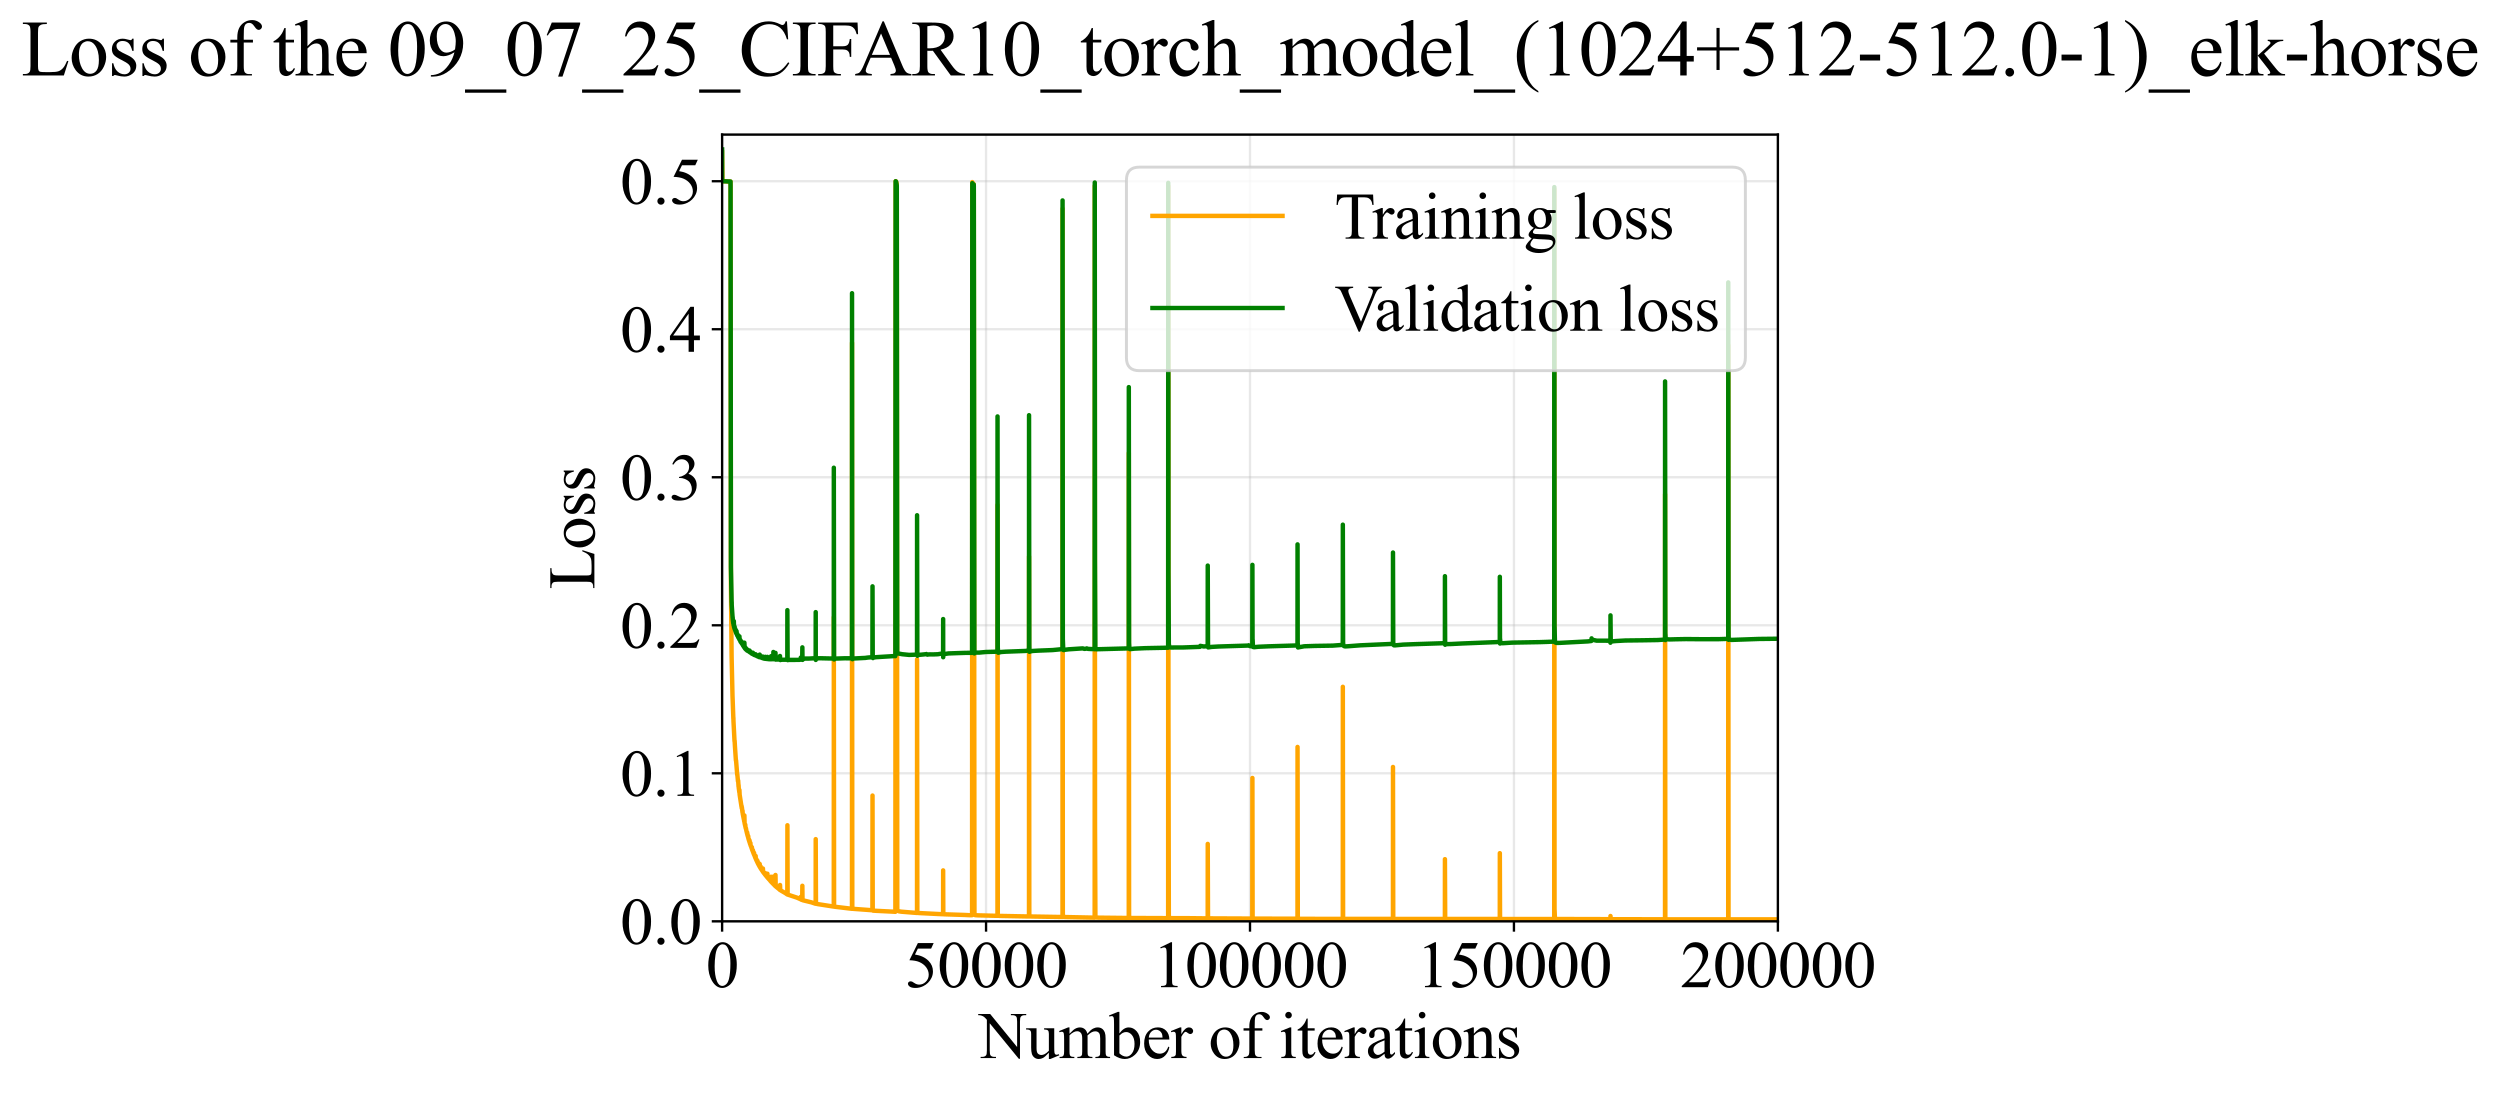 <?xml version="1.0" encoding="utf-8" standalone="no"?>
<!DOCTYPE svg PUBLIC "-//W3C//DTD SVG 1.1//EN"
  "http://www.w3.org/Graphics/SVG/1.1/DTD/svg11.dtd">
<svg xmlns:xlink="http://www.w3.org/1999/xlink" width="845.637pt" height="369.808pt" viewBox="0 0 845.637 369.808" xmlns="http://www.w3.org/2000/svg" version="1.1">
 <defs>
  <style type="text/css">*{stroke-linejoin: round; stroke-linecap: butt}</style>
 </defs>
 <g id="figure_1">
  <g id="patch_1">
   <path d="M -0 369.808 
L 845.637 369.808 
L 845.637 0 
L -0 0 
z
" style="fill: #ffffff"/>
  </g>
  <g id="axes_1">
   <g id="patch_2">
    <path d="M 244.258 311.644 
L 601.379 311.644 
L 601.379 45.532 
L 244.258 45.532 
z
" style="fill: #ffffff"/>
   </g>
   <g id="matplotlib.axis_1">
    <g id="xtick_1">
     <g id="line2d_1">
      <path d="M 244.258 311.644 
L 244.258 45.532 
" clip-path="url(#pda9d00d8bc)" style="fill: none; stroke: #b0b0b0; stroke-opacity: 0.3; stroke-width: 0.8; stroke-linecap: square"/>
     </g>
     <g id="line2d_2">
      <defs>
       <path id="mcb154df2cc" d="M 0 0 
L 0 3.5 
" style="stroke: #000000; stroke-width: 0.8"/>
      </defs>
      <g>
       <use xlink:href="#mcb154df2cc" x="244.258" y="311.644" style="stroke: #000000; stroke-width: 0.8"/>
      </g>
     </g>
     <g id="text_1">
      <!-- 0 -->
      <g transform="translate(238.758 333.92) scale(0.22 -0.22)">
       <defs>
        <path id="TimesNewRomanPSMT-30" d="M 231 2094 
Q 231 2819 450 3342 
Q 669 3866 1031 4122 
Q 1313 4325 1613 4325 
Q 2100 4325 2488 3828 
Q 2972 3213 2972 2159 
Q 2972 1422 2759 906 
Q 2547 391 2217 158 
Q 1888 -75 1581 -75 
Q 975 -75 572 641 
Q 231 1244 231 2094 
z
M 844 2016 
Q 844 1141 1059 588 
Q 1238 122 1591 122 
Q 1759 122 1940 273 
Q 2122 425 2216 781 
Q 2359 1319 2359 2297 
Q 2359 3022 2209 3506 
Q 2097 3866 1919 4016 
Q 1791 4119 1609 4119 
Q 1397 4119 1231 3928 
Q 1006 3669 925 3112 
Q 844 2556 844 2016 
z
" transform="scale(0.016)"/>
       </defs>
       <use xlink:href="#TimesNewRomanPSMT-30"/>
      </g>
     </g>
    </g>
    <g id="xtick_2">
     <g id="line2d_3">
      <path d="M 333.538 311.644 
L 333.538 45.532 
" clip-path="url(#pda9d00d8bc)" style="fill: none; stroke: #b0b0b0; stroke-opacity: 0.3; stroke-width: 0.8; stroke-linecap: square"/>
     </g>
     <g id="line2d_4">
      <g>
       <use xlink:href="#mcb154df2cc" x="333.538" y="311.644" style="stroke: #000000; stroke-width: 0.8"/>
      </g>
     </g>
     <g id="text_2">
      <!-- 50000 -->
      <g transform="translate(306.038 333.92) scale(0.22 -0.22)">
       <defs>
        <path id="TimesNewRomanPSMT-35" d="M 2778 4238 
L 2534 3706 
L 1259 3706 
L 981 3138 
Q 1809 3016 2294 2522 
Q 2709 2097 2709 1522 
Q 2709 1188 2573 903 
Q 2438 619 2231 419 
Q 2025 219 1772 97 
Q 1413 -75 1034 -75 
Q 653 -75 479 54 
Q 306 184 306 341 
Q 306 428 378 495 
Q 450 563 559 563 
Q 641 563 702 538 
Q 763 513 909 409 
Q 1144 247 1384 247 
Q 1750 247 2026 523 
Q 2303 800 2303 1197 
Q 2303 1581 2056 1914 
Q 1809 2247 1375 2428 
Q 1034 2569 447 2591 
L 1259 4238 
L 2778 4238 
z
" transform="scale(0.016)"/>
       </defs>
       <use xlink:href="#TimesNewRomanPSMT-35"/>
       <use xlink:href="#TimesNewRomanPSMT-30" transform="translate(50 0)"/>
       <use xlink:href="#TimesNewRomanPSMT-30" transform="translate(100 0)"/>
       <use xlink:href="#TimesNewRomanPSMT-30" transform="translate(150 0)"/>
       <use xlink:href="#TimesNewRomanPSMT-30" transform="translate(200 0)"/>
      </g>
     </g>
    </g>
    <g id="xtick_3">
     <g id="line2d_5">
      <path d="M 422.818 311.644 
L 422.818 45.532 
" clip-path="url(#pda9d00d8bc)" style="fill: none; stroke: #b0b0b0; stroke-opacity: 0.3; stroke-width: 0.8; stroke-linecap: square"/>
     </g>
     <g id="line2d_6">
      <g>
       <use xlink:href="#mcb154df2cc" x="422.818" y="311.644" style="stroke: #000000; stroke-width: 0.8"/>
      </g>
     </g>
     <g id="text_3">
      <!-- 100000 -->
      <g transform="translate(389.818 333.92) scale(0.22 -0.22)">
       <defs>
        <path id="TimesNewRomanPSMT-31" d="M 750 3822 
L 1781 4325 
L 1884 4325 
L 1884 747 
Q 1884 391 1914 303 
Q 1944 216 2037 169 
Q 2131 122 2419 116 
L 2419 0 
L 825 0 
L 825 116 
Q 1125 122 1212 167 
Q 1300 213 1334 289 
Q 1369 366 1369 747 
L 1369 3034 
Q 1369 3497 1338 3628 
Q 1316 3728 1258 3775 
Q 1200 3822 1119 3822 
Q 1003 3822 797 3725 
L 750 3822 
z
" transform="scale(0.016)"/>
       </defs>
       <use xlink:href="#TimesNewRomanPSMT-31"/>
       <use xlink:href="#TimesNewRomanPSMT-30" transform="translate(50 0)"/>
       <use xlink:href="#TimesNewRomanPSMT-30" transform="translate(100 0)"/>
       <use xlink:href="#TimesNewRomanPSMT-30" transform="translate(150 0)"/>
       <use xlink:href="#TimesNewRomanPSMT-30" transform="translate(200 0)"/>
       <use xlink:href="#TimesNewRomanPSMT-30" transform="translate(250 0)"/>
      </g>
     </g>
    </g>
    <g id="xtick_4">
     <g id="line2d_7">
      <path d="M 512.098 311.644 
L 512.098 45.532 
" clip-path="url(#pda9d00d8bc)" style="fill: none; stroke: #b0b0b0; stroke-opacity: 0.3; stroke-width: 0.8; stroke-linecap: square"/>
     </g>
     <g id="line2d_8">
      <g>
       <use xlink:href="#mcb154df2cc" x="512.098" y="311.644" style="stroke: #000000; stroke-width: 0.8"/>
      </g>
     </g>
     <g id="text_4">
      <!-- 150000 -->
      <g transform="translate(479.099 333.92) scale(0.22 -0.22)">
       <use xlink:href="#TimesNewRomanPSMT-31"/>
       <use xlink:href="#TimesNewRomanPSMT-35" transform="translate(50 0)"/>
       <use xlink:href="#TimesNewRomanPSMT-30" transform="translate(100 0)"/>
       <use xlink:href="#TimesNewRomanPSMT-30" transform="translate(150 0)"/>
       <use xlink:href="#TimesNewRomanPSMT-30" transform="translate(200 0)"/>
       <use xlink:href="#TimesNewRomanPSMT-30" transform="translate(250 0)"/>
      </g>
     </g>
    </g>
    <g id="xtick_5">
     <g id="line2d_9">
      <path d="M 601.379 311.644 
L 601.379 45.532 
" clip-path="url(#pda9d00d8bc)" style="fill: none; stroke: #b0b0b0; stroke-opacity: 0.3; stroke-width: 0.8; stroke-linecap: square"/>
     </g>
     <g id="line2d_10">
      <g>
       <use xlink:href="#mcb154df2cc" x="601.379" y="311.644" style="stroke: #000000; stroke-width: 0.8"/>
      </g>
     </g>
     <g id="text_5">
      <!-- 200000 -->
      <g transform="translate(568.379 333.92) scale(0.22 -0.22)">
       <defs>
        <path id="TimesNewRomanPSMT-32" d="M 2934 816 
L 2638 0 
L 138 0 
L 138 116 
Q 1241 1122 1691 1759 
Q 2141 2397 2141 2925 
Q 2141 3328 1894 3587 
Q 1647 3847 1303 3847 
Q 991 3847 742 3664 
Q 494 3481 375 3128 
L 259 3128 
Q 338 3706 661 4015 
Q 984 4325 1469 4325 
Q 1984 4325 2329 3994 
Q 2675 3663 2675 3213 
Q 2675 2891 2525 2569 
Q 2294 2063 1775 1497 
Q 997 647 803 472 
L 1909 472 
Q 2247 472 2383 497 
Q 2519 522 2628 598 
Q 2738 675 2819 816 
L 2934 816 
z
" transform="scale(0.016)"/>
       </defs>
       <use xlink:href="#TimesNewRomanPSMT-32"/>
       <use xlink:href="#TimesNewRomanPSMT-30" transform="translate(50 0)"/>
       <use xlink:href="#TimesNewRomanPSMT-30" transform="translate(100 0)"/>
       <use xlink:href="#TimesNewRomanPSMT-30" transform="translate(150 0)"/>
       <use xlink:href="#TimesNewRomanPSMT-30" transform="translate(200 0)"/>
       <use xlink:href="#TimesNewRomanPSMT-30" transform="translate(250 0)"/>
      </g>
     </g>
    </g>
    <g id="text_6">
     <!-- Number of iterations -->
     <g transform="translate(331.176 357.902) scale(0.22 -0.22)">
      <defs>
       <path id="TimesNewRomanPSMT-4e" d="M -84 4238 
L 1066 4238 
L 3656 1059 
L 3656 3503 
Q 3656 3894 3569 3991 
Q 3453 4122 3203 4122 
L 3056 4122 
L 3056 4238 
L 4531 4238 
L 4531 4122 
L 4381 4122 
Q 4113 4122 4000 3959 
Q 3931 3859 3931 3503 
L 3931 -69 
L 3819 -69 
L 1025 3344 
L 1025 734 
Q 1025 344 1109 247 
Q 1228 116 1475 116 
L 1625 116 
L 1625 0 
L 150 0 
L 150 116 
L 297 116 
Q 569 116 681 278 
Q 750 378 750 734 
L 750 3681 
Q 566 3897 470 3965 
Q 375 4034 191 4094 
Q 100 4122 -84 4122 
L -84 4238 
z
" transform="scale(0.016)"/>
       <path id="TimesNewRomanPSMT-75" d="M 2709 2863 
L 2709 1128 
Q 2709 631 2732 520 
Q 2756 409 2807 365 
Q 2859 322 2928 322 
Q 3025 322 3147 375 
L 3191 266 
L 2334 -88 
L 2194 -88 
L 2194 519 
Q 1825 119 1631 15 
Q 1438 -88 1222 -88 
Q 981 -88 804 51 
Q 628 191 559 409 
Q 491 628 491 1028 
L 491 2306 
Q 491 2509 447 2587 
Q 403 2666 317 2708 
Q 231 2750 6 2747 
L 6 2863 
L 1009 2863 
L 1009 947 
Q 1009 547 1148 422 
Q 1288 297 1484 297 
Q 1619 297 1789 381 
Q 1959 466 2194 703 
L 2194 2325 
Q 2194 2569 2105 2655 
Q 2016 2741 1734 2747 
L 1734 2863 
L 2709 2863 
z
" transform="scale(0.016)"/>
       <path id="TimesNewRomanPSMT-6d" d="M 1050 2338 
Q 1363 2650 1419 2697 
Q 1559 2816 1721 2881 
Q 1884 2947 2044 2947 
Q 2313 2947 2506 2790 
Q 2700 2634 2766 2338 
Q 3088 2713 3309 2830 
Q 3531 2947 3766 2947 
Q 3994 2947 4170 2830 
Q 4347 2713 4450 2447 
Q 4519 2266 4519 1878 
L 4519 647 
Q 4519 378 4559 278 
Q 4591 209 4675 161 
Q 4759 113 4950 113 
L 4950 0 
L 3538 0 
L 3538 113 
L 3597 113 
Q 3781 113 3884 184 
Q 3956 234 3988 344 
Q 4000 397 4000 647 
L 4000 1878 
Q 4000 2228 3916 2372 
Q 3794 2572 3525 2572 
Q 3359 2572 3192 2489 
Q 3025 2406 2788 2181 
L 2781 2147 
L 2788 2013 
L 2788 647 
Q 2788 353 2820 281 
Q 2853 209 2943 161 
Q 3034 113 3253 113 
L 3253 0 
L 1806 0 
L 1806 113 
Q 2044 113 2133 169 
Q 2222 225 2256 338 
Q 2272 391 2272 647 
L 2272 1878 
Q 2272 2228 2169 2381 
Q 2031 2581 1784 2581 
Q 1616 2581 1450 2491 
Q 1191 2353 1050 2181 
L 1050 647 
Q 1050 366 1089 281 
Q 1128 197 1204 155 
Q 1281 113 1516 113 
L 1516 0 
L 100 0 
L 100 113 
Q 297 113 375 155 
Q 453 197 493 289 
Q 534 381 534 647 
L 534 1741 
Q 534 2213 506 2350 
Q 484 2453 437 2492 
Q 391 2531 309 2531 
Q 222 2531 100 2484 
L 53 2597 
L 916 2947 
L 1050 2947 
L 1050 2338 
z
" transform="scale(0.016)"/>
       <path id="TimesNewRomanPSMT-62" d="M 984 2369 
Q 1400 2947 1881 2947 
Q 2322 2947 2650 2570 
Q 2978 2194 2978 1541 
Q 2978 778 2472 313 
Q 2038 -88 1503 -88 
Q 1253 -88 995 3 
Q 738 94 469 275 
L 469 3241 
Q 469 3728 445 3840 
Q 422 3953 372 3993 
Q 322 4034 247 4034 
Q 159 4034 28 3984 
L -16 4094 
L 844 4444 
L 984 4444 
L 984 2369 
z
M 984 2169 
L 984 456 
Q 1144 300 1314 220 
Q 1484 141 1663 141 
Q 1947 141 2192 453 
Q 2438 766 2438 1363 
Q 2438 1913 2192 2208 
Q 1947 2503 1634 2503 
Q 1469 2503 1303 2419 
Q 1178 2356 984 2169 
z
" transform="scale(0.016)"/>
       <path id="TimesNewRomanPSMT-65" d="M 681 1784 
Q 678 1147 991 784 
Q 1303 422 1725 422 
Q 2006 422 2214 576 
Q 2422 731 2563 1106 
L 2659 1044 
Q 2594 616 2278 264 
Q 1963 -88 1488 -88 
Q 972 -88 605 314 
Q 238 716 238 1394 
Q 238 2128 614 2539 
Q 991 2950 1559 2950 
Q 2041 2950 2350 2633 
Q 2659 2316 2659 1784 
L 681 1784 
z
M 681 1966 
L 2006 1966 
Q 1991 2241 1941 2353 
Q 1863 2528 1708 2628 
Q 1553 2728 1384 2728 
Q 1125 2728 920 2526 
Q 716 2325 681 1966 
z
" transform="scale(0.016)"/>
       <path id="TimesNewRomanPSMT-72" d="M 1038 2947 
L 1038 2303 
Q 1397 2947 1775 2947 
Q 1947 2947 2059 2842 
Q 2172 2738 2172 2600 
Q 2172 2478 2090 2393 
Q 2009 2309 1897 2309 
Q 1788 2309 1652 2417 
Q 1516 2525 1450 2525 
Q 1394 2525 1328 2463 
Q 1188 2334 1038 2041 
L 1038 669 
Q 1038 431 1097 309 
Q 1138 225 1241 169 
Q 1344 113 1538 113 
L 1538 0 
L 72 0 
L 72 113 
Q 291 113 397 181 
Q 475 231 506 341 
Q 522 394 522 644 
L 522 1753 
Q 522 2253 501 2348 
Q 481 2444 426 2487 
Q 372 2531 291 2531 
Q 194 2531 72 2484 
L 41 2597 
L 906 2947 
L 1038 2947 
z
" transform="scale(0.016)"/>
       <path id="TimesNewRomanPSMT-20" transform="scale(0.016)"/>
       <path id="TimesNewRomanPSMT-6f" d="M 1600 2947 
Q 2250 2947 2644 2453 
Q 2978 2031 2978 1484 
Q 2978 1100 2793 706 
Q 2609 313 2286 112 
Q 1963 -88 1566 -88 
Q 919 -88 538 428 
Q 216 863 216 1403 
Q 216 1797 411 2186 
Q 606 2575 925 2761 
Q 1244 2947 1600 2947 
z
M 1503 2744 
Q 1338 2744 1170 2645 
Q 1003 2547 900 2300 
Q 797 2053 797 1666 
Q 797 1041 1045 587 
Q 1294 134 1700 134 
Q 2003 134 2200 384 
Q 2397 634 2397 1244 
Q 2397 2006 2069 2444 
Q 1847 2744 1503 2744 
z
" transform="scale(0.016)"/>
       <path id="TimesNewRomanPSMT-66" d="M 1319 2638 
L 1319 756 
Q 1319 356 1406 250 
Q 1522 113 1716 113 
L 1975 113 
L 1975 0 
L 266 0 
L 266 113 
L 394 113 
Q 519 113 622 175 
Q 725 238 764 344 
Q 803 450 803 756 
L 803 2638 
L 247 2638 
L 247 2863 
L 803 2863 
L 803 3050 
Q 803 3478 940 3775 
Q 1078 4072 1361 4255 
Q 1644 4438 1997 4438 
Q 2325 4438 2600 4225 
Q 2781 4084 2781 3909 
Q 2781 3816 2700 3733 
Q 2619 3650 2525 3650 
Q 2453 3650 2373 3701 
Q 2294 3753 2178 3923 
Q 2063 4094 1966 4153 
Q 1869 4213 1750 4213 
Q 1606 4213 1506 4136 
Q 1406 4059 1362 3898 
Q 1319 3738 1319 3069 
L 1319 2863 
L 2056 2863 
L 2056 2638 
L 1319 2638 
z
" transform="scale(0.016)"/>
       <path id="TimesNewRomanPSMT-69" d="M 928 4444 
Q 1059 4444 1151 4351 
Q 1244 4259 1244 4128 
Q 1244 3997 1151 3903 
Q 1059 3809 928 3809 
Q 797 3809 703 3903 
Q 609 3997 609 4128 
Q 609 4259 701 4351 
Q 794 4444 928 4444 
z
M 1188 2947 
L 1188 647 
Q 1188 378 1227 289 
Q 1266 200 1342 156 
Q 1419 113 1622 113 
L 1622 0 
L 231 0 
L 231 113 
Q 441 113 512 153 
Q 584 194 626 287 
Q 669 381 669 647 
L 669 1750 
Q 669 2216 641 2353 
Q 619 2453 572 2492 
Q 525 2531 444 2531 
Q 356 2531 231 2484 
L 188 2597 
L 1050 2947 
L 1188 2947 
z
" transform="scale(0.016)"/>
       <path id="TimesNewRomanPSMT-74" d="M 1031 3803 
L 1031 2863 
L 1700 2863 
L 1700 2644 
L 1031 2644 
L 1031 788 
Q 1031 509 1111 412 
Q 1191 316 1316 316 
Q 1419 316 1516 380 
Q 1613 444 1666 569 
L 1788 569 
Q 1678 263 1478 108 
Q 1278 -47 1066 -47 
Q 922 -47 784 33 
Q 647 113 581 261 
Q 516 409 516 719 
L 516 2644 
L 63 2644 
L 63 2747 
Q 234 2816 414 2980 
Q 594 3144 734 3369 
Q 806 3488 934 3803 
L 1031 3803 
z
" transform="scale(0.016)"/>
       <path id="TimesNewRomanPSMT-61" d="M 1822 413 
Q 1381 72 1269 19 
Q 1100 -59 909 -59 
Q 613 -59 420 144 
Q 228 347 228 678 
Q 228 888 322 1041 
Q 450 1253 767 1440 
Q 1084 1628 1822 1897 
L 1822 2009 
Q 1822 2438 1686 2597 
Q 1550 2756 1291 2756 
Q 1094 2756 978 2650 
Q 859 2544 859 2406 
L 866 2225 
Q 866 2081 792 2003 
Q 719 1925 600 1925 
Q 484 1925 411 2006 
Q 338 2088 338 2228 
Q 338 2497 613 2722 
Q 888 2947 1384 2947 
Q 1766 2947 2009 2819 
Q 2194 2722 2281 2516 
Q 2338 2381 2338 1966 
L 2338 994 
Q 2338 584 2353 492 
Q 2369 400 2405 369 
Q 2441 338 2488 338 
Q 2538 338 2575 359 
Q 2641 400 2828 588 
L 2828 413 
Q 2478 -56 2159 -56 
Q 2006 -56 1915 50 
Q 1825 156 1822 413 
z
M 1822 616 
L 1822 1706 
Q 1350 1519 1213 1441 
Q 966 1303 859 1153 
Q 753 1003 753 825 
Q 753 600 887 451 
Q 1022 303 1197 303 
Q 1434 303 1822 616 
z
" transform="scale(0.016)"/>
       <path id="TimesNewRomanPSMT-6e" d="M 1034 2341 
Q 1538 2947 1994 2947 
Q 2228 2947 2397 2830 
Q 2566 2713 2666 2444 
Q 2734 2256 2734 1869 
L 2734 647 
Q 2734 375 2778 278 
Q 2813 200 2889 156 
Q 2966 113 3172 113 
L 3172 0 
L 1756 0 
L 1756 113 
L 1816 113 
Q 2016 113 2095 173 
Q 2175 234 2206 353 
Q 2219 400 2219 647 
L 2219 1819 
Q 2219 2209 2117 2386 
Q 2016 2563 1775 2563 
Q 1403 2563 1034 2156 
L 1034 647 
Q 1034 356 1069 288 
Q 1113 197 1189 155 
Q 1266 113 1500 113 
L 1500 0 
L 84 0 
L 84 113 
L 147 113 
Q 366 113 442 223 
Q 519 334 519 647 
L 519 1709 
Q 519 2225 495 2337 
Q 472 2450 423 2490 
Q 375 2531 294 2531 
Q 206 2531 84 2484 
L 38 2597 
L 900 2947 
L 1034 2947 
L 1034 2341 
z
" transform="scale(0.016)"/>
       <path id="TimesNewRomanPSMT-73" d="M 2050 2947 
L 2050 1972 
L 1947 1972 
Q 1828 2431 1642 2597 
Q 1456 2763 1169 2763 
Q 950 2763 815 2647 
Q 681 2531 681 2391 
Q 681 2216 781 2091 
Q 878 1963 1175 1819 
L 1631 1597 
Q 2266 1288 2266 781 
Q 2266 391 1970 151 
Q 1675 -88 1309 -88 
Q 1047 -88 709 6 
Q 606 38 541 38 
Q 469 38 428 -44 
L 325 -44 
L 325 978 
L 428 978 
Q 516 541 762 319 
Q 1009 97 1316 97 
Q 1531 97 1667 223 
Q 1803 350 1803 528 
Q 1803 744 1651 891 
Q 1500 1038 1047 1263 
Q 594 1488 453 1669 
Q 313 1847 313 2119 
Q 313 2472 555 2709 
Q 797 2947 1181 2947 
Q 1350 2947 1591 2875 
Q 1750 2828 1803 2828 
Q 1853 2828 1881 2850 
Q 1909 2872 1947 2947 
L 2050 2947 
z
" transform="scale(0.016)"/>
      </defs>
      <use xlink:href="#TimesNewRomanPSMT-4e"/>
      <use xlink:href="#TimesNewRomanPSMT-75" transform="translate(72.217 0)"/>
      <use xlink:href="#TimesNewRomanPSMT-6d" transform="translate(122.217 0)"/>
      <use xlink:href="#TimesNewRomanPSMT-62" transform="translate(200 0)"/>
      <use xlink:href="#TimesNewRomanPSMT-65" transform="translate(250 0)"/>
      <use xlink:href="#TimesNewRomanPSMT-72" transform="translate(294.385 0)"/>
      <use xlink:href="#TimesNewRomanPSMT-20" transform="translate(327.686 0)"/>
      <use xlink:href="#TimesNewRomanPSMT-6f" transform="translate(352.686 0)"/>
      <use xlink:href="#TimesNewRomanPSMT-66" transform="translate(402.686 0)"/>
      <use xlink:href="#TimesNewRomanPSMT-20" transform="translate(435.986 0)"/>
      <use xlink:href="#TimesNewRomanPSMT-69" transform="translate(460.986 0)"/>
      <use xlink:href="#TimesNewRomanPSMT-74" transform="translate(488.77 0)"/>
      <use xlink:href="#TimesNewRomanPSMT-65" transform="translate(516.553 0)"/>
      <use xlink:href="#TimesNewRomanPSMT-72" transform="translate(560.938 0)"/>
      <use xlink:href="#TimesNewRomanPSMT-61" transform="translate(594.238 0)"/>
      <use xlink:href="#TimesNewRomanPSMT-74" transform="translate(638.623 0)"/>
      <use xlink:href="#TimesNewRomanPSMT-69" transform="translate(666.406 0)"/>
      <use xlink:href="#TimesNewRomanPSMT-6f" transform="translate(694.189 0)"/>
      <use xlink:href="#TimesNewRomanPSMT-6e" transform="translate(744.189 0)"/>
      <use xlink:href="#TimesNewRomanPSMT-73" transform="translate(794.189 0)"/>
     </g>
    </g>
   </g>
   <g id="matplotlib.axis_2">
    <g id="ytick_1">
     <g id="line2d_11">
      <path d="M 244.258 311.644 
L 601.379 311.644 
" clip-path="url(#pda9d00d8bc)" style="fill: none; stroke: #b0b0b0; stroke-opacity: 0.3; stroke-width: 0.8; stroke-linecap: square"/>
     </g>
     <g id="line2d_12">
      <defs>
       <path id="m94770f57b8" d="M 0 0 
L -3.5 0 
" style="stroke: #000000; stroke-width: 0.8"/>
      </defs>
      <g>
       <use xlink:href="#m94770f57b8" x="244.258" y="311.644" style="stroke: #000000; stroke-width: 0.8"/>
      </g>
     </g>
     <g id="text_7">
      <!-- 0.0 -->
      <g transform="translate(209.758 319.282) scale(0.22 -0.22)">
       <defs>
        <path id="TimesNewRomanPSMT-2e" d="M 800 606 
Q 947 606 1047 504 
Q 1147 403 1147 259 
Q 1147 116 1045 14 
Q 944 -88 800 -88 
Q 656 -88 554 14 
Q 453 116 453 259 
Q 453 406 554 506 
Q 656 606 800 606 
z
" transform="scale(0.016)"/>
       </defs>
       <use xlink:href="#TimesNewRomanPSMT-30"/>
       <use xlink:href="#TimesNewRomanPSMT-2e" transform="translate(50 0)"/>
       <use xlink:href="#TimesNewRomanPSMT-30" transform="translate(75 0)"/>
      </g>
     </g>
    </g>
    <g id="ytick_2">
     <g id="line2d_13">
      <path d="M 244.258 261.575 
L 601.379 261.575 
" clip-path="url(#pda9d00d8bc)" style="fill: none; stroke: #b0b0b0; stroke-opacity: 0.3; stroke-width: 0.8; stroke-linecap: square"/>
     </g>
     <g id="line2d_14">
      <g>
       <use xlink:href="#m94770f57b8" x="244.258" y="261.575" style="stroke: #000000; stroke-width: 0.8"/>
      </g>
     </g>
     <g id="text_8">
      <!-- 0.1 -->
      <g transform="translate(209.758 269.213) scale(0.22 -0.22)">
       <use xlink:href="#TimesNewRomanPSMT-30"/>
       <use xlink:href="#TimesNewRomanPSMT-2e" transform="translate(50 0)"/>
       <use xlink:href="#TimesNewRomanPSMT-31" transform="translate(75 0)"/>
      </g>
     </g>
    </g>
    <g id="ytick_3">
     <g id="line2d_15">
      <path d="M 244.258 211.506 
L 601.379 211.506 
" clip-path="url(#pda9d00d8bc)" style="fill: none; stroke: #b0b0b0; stroke-opacity: 0.3; stroke-width: 0.8; stroke-linecap: square"/>
     </g>
     <g id="line2d_16">
      <g>
       <use xlink:href="#m94770f57b8" x="244.258" y="211.506" style="stroke: #000000; stroke-width: 0.8"/>
      </g>
     </g>
     <g id="text_9">
      <!-- 0.2 -->
      <g transform="translate(209.758 219.144) scale(0.22 -0.22)">
       <use xlink:href="#TimesNewRomanPSMT-30"/>
       <use xlink:href="#TimesNewRomanPSMT-2e" transform="translate(50 0)"/>
       <use xlink:href="#TimesNewRomanPSMT-32" transform="translate(75 0)"/>
      </g>
     </g>
    </g>
    <g id="ytick_4">
     <g id="line2d_17">
      <path d="M 244.258 161.437 
L 601.379 161.437 
" clip-path="url(#pda9d00d8bc)" style="fill: none; stroke: #b0b0b0; stroke-opacity: 0.3; stroke-width: 0.8; stroke-linecap: square"/>
     </g>
     <g id="line2d_18">
      <g>
       <use xlink:href="#m94770f57b8" x="244.258" y="161.437" style="stroke: #000000; stroke-width: 0.8"/>
      </g>
     </g>
     <g id="text_10">
      <!-- 0.3 -->
      <g transform="translate(209.758 169.075) scale(0.22 -0.22)">
       <defs>
        <path id="TimesNewRomanPSMT-33" d="M 325 3431 
Q 506 3859 782 4092 
Q 1059 4325 1472 4325 
Q 1981 4325 2253 3994 
Q 2459 3747 2459 3466 
Q 2459 3003 1878 2509 
Q 2269 2356 2469 2072 
Q 2669 1788 2669 1403 
Q 2669 853 2319 450 
Q 1863 -75 997 -75 
Q 569 -75 414 31 
Q 259 138 259 259 
Q 259 350 332 419 
Q 406 488 509 488 
Q 588 488 669 463 
Q 722 447 909 348 
Q 1097 250 1169 231 
Q 1284 197 1416 197 
Q 1734 197 1970 444 
Q 2206 691 2206 1028 
Q 2206 1275 2097 1509 
Q 2016 1684 1919 1775 
Q 1784 1900 1550 2001 
Q 1316 2103 1072 2103 
L 972 2103 
L 972 2197 
Q 1219 2228 1467 2375 
Q 1716 2522 1828 2728 
Q 1941 2934 1941 3181 
Q 1941 3503 1739 3701 
Q 1538 3900 1238 3900 
Q 753 3900 428 3381 
L 325 3431 
z
" transform="scale(0.016)"/>
       </defs>
       <use xlink:href="#TimesNewRomanPSMT-30"/>
       <use xlink:href="#TimesNewRomanPSMT-2e" transform="translate(50 0)"/>
       <use xlink:href="#TimesNewRomanPSMT-33" transform="translate(75 0)"/>
      </g>
     </g>
    </g>
    <g id="ytick_5">
     <g id="line2d_19">
      <path d="M 244.258 111.368 
L 601.379 111.368 
" clip-path="url(#pda9d00d8bc)" style="fill: none; stroke: #b0b0b0; stroke-opacity: 0.3; stroke-width: 0.8; stroke-linecap: square"/>
     </g>
     <g id="line2d_20">
      <g>
       <use xlink:href="#m94770f57b8" x="244.258" y="111.368" style="stroke: #000000; stroke-width: 0.8"/>
      </g>
     </g>
     <g id="text_11">
      <!-- 0.4 -->
      <g transform="translate(209.758 119.007) scale(0.22 -0.22)">
       <defs>
        <path id="TimesNewRomanPSMT-34" d="M 2978 1563 
L 2978 1119 
L 2409 1119 
L 2409 0 
L 1894 0 
L 1894 1119 
L 100 1119 
L 100 1519 
L 2066 4325 
L 2409 4325 
L 2409 1563 
L 2978 1563 
z
M 1894 1563 
L 1894 3666 
L 406 1563 
L 1894 1563 
z
" transform="scale(0.016)"/>
       </defs>
       <use xlink:href="#TimesNewRomanPSMT-30"/>
       <use xlink:href="#TimesNewRomanPSMT-2e" transform="translate(50 0)"/>
       <use xlink:href="#TimesNewRomanPSMT-34" transform="translate(75 0)"/>
      </g>
     </g>
    </g>
    <g id="ytick_6">
     <g id="line2d_21">
      <path d="M 244.258 61.3 
L 601.379 61.3 
" clip-path="url(#pda9d00d8bc)" style="fill: none; stroke: #b0b0b0; stroke-opacity: 0.3; stroke-width: 0.8; stroke-linecap: square"/>
     </g>
     <g id="line2d_22">
      <g>
       <use xlink:href="#m94770f57b8" x="244.258" y="61.3" style="stroke: #000000; stroke-width: 0.8"/>
      </g>
     </g>
     <g id="text_12">
      <!-- 0.5 -->
      <g transform="translate(209.758 68.938) scale(0.22 -0.22)">
       <use xlink:href="#TimesNewRomanPSMT-30"/>
       <use xlink:href="#TimesNewRomanPSMT-2e" transform="translate(50 0)"/>
       <use xlink:href="#TimesNewRomanPSMT-35" transform="translate(75 0)"/>
      </g>
     </g>
    </g>
    <g id="text_13">
     <!-- Loss -->
     <g transform="translate(201.053 199.369) rotate(-90) scale(0.22 -0.22)">
      <defs>
       <path id="TimesNewRomanPSMT-4c" d="M 3669 1172 
L 3772 1150 
L 3409 0 
L 128 0 
L 128 116 
L 288 116 
Q 556 116 672 291 
Q 738 391 738 753 
L 738 3488 
Q 738 3884 650 3984 
Q 528 4122 288 4122 
L 128 4122 
L 128 4238 
L 2047 4238 
L 2047 4122 
Q 1709 4125 1573 4059 
Q 1438 3994 1388 3894 
Q 1338 3794 1338 3416 
L 1338 753 
Q 1338 494 1388 397 
Q 1425 331 1503 300 
Q 1581 269 1991 269 
L 2300 269 
Q 2788 269 2984 341 
Q 3181 413 3343 595 
Q 3506 778 3669 1172 
z
" transform="scale(0.016)"/>
      </defs>
      <use xlink:href="#TimesNewRomanPSMT-4c"/>
      <use xlink:href="#TimesNewRomanPSMT-6f" transform="translate(61.084 0)"/>
      <use xlink:href="#TimesNewRomanPSMT-73" transform="translate(111.084 0)"/>
      <use xlink:href="#TimesNewRomanPSMT-73" transform="translate(150 0)"/>
     </g>
    </g>
   </g>
   <g id="line2d_23">
    <path d="M 244.258 51.539 
L 244.383 61.3 
L 247.098 61.407 
L 247.116 62.001 
L 247.241 197.696 
L 247.473 222.158 
L 247.776 235.474 
L 247.83 236.791 
L 248.062 243.131 
L 248.08 242.806 
L 248.098 243.864 
L 248.455 250.708 
L 248.491 250.55 
L 248.598 252.466 
L 248.919 257.217 
L 248.973 257.198 
L 249.366 262.091 
L 249.401 261.935 
L 249.616 264.241 
L 249.687 264.032 
L 249.812 266.014 
L 249.83 265.564 
L 249.883 266.513 
L 250.098 268.095 
L 250.116 267.219 
L 250.187 268.79 
L 250.812 272.838 
L 250.83 272.567 
L 250.883 273.316 
L 250.937 273.033 
L 251.151 274.83 
L 251.169 274.235 
L 251.241 275.312 
L 251.616 277.197 
L 251.633 276.741 
L 251.705 277.693 
L 251.776 277.985 
L 251.794 275.822 
L 251.866 278.471 
L 252.08 279.413 
L 252.098 278.94 
L 252.169 279.84 
L 252.276 280.264 
L 252.312 280.123 
L 252.455 280.95 
L 252.651 281.768 
L 252.705 282.014 
L 252.723 281.882 
L 252.741 281.587 
L 252.794 282.358 
L 252.848 282.543 
L 252.866 282.477 
L 252.883 282.262 
L 252.937 282.904 
L 252.991 282.754 
L 253.08 283.385 
L 253.098 282.859 
L 253.169 283.704 
L 253.366 284.35 
L 253.383 283.985 
L 253.455 284.655 
L 253.526 284.834 
L 253.544 284.299 
L 253.616 285.15 
L 253.794 285.684 
L 253.705 285.1 
L 253.812 285.652 
L 253.83 285.134 
L 253.901 285.999 
L 254.008 286.266 
L 254.044 286.214 
L 254.187 286.767 
L 254.205 286.618 
L 254.258 286.93 
L 254.312 287.132 
L 254.33 286.566 
L 254.401 287.382 
L 254.633 287.99 
L 254.651 287.973 
L 254.669 287.556 
L 254.74 288.294 
L 254.776 288.358 
L 254.794 288.041 
L 254.865 288.597 
L 254.901 288.7 
L 254.919 288.529 
L 254.937 288.399 
L 254.973 288.896 
L 255.008 288.983 
L 255.026 289.025 
L 255.044 288.983 
L 255.062 288.483 
L 255.133 289.285 
L 255.169 289.337 
L 255.187 289.31 
L 255.205 289.165 
L 255.258 289.503 
L 255.294 289.645 
L 255.312 289.499 
L 255.33 289.261 
L 255.383 289.88 
L 255.562 290.316 
L 255.455 289.831 
L 255.58 290.267 
L 255.598 289.521 
L 255.669 290.578 
L 255.794 290.859 
L 255.812 290.811 
L 255.83 290.575 
L 255.901 291.094 
L 255.937 290.782 
L 255.955 291.226 
L 255.973 291.171 
L 256.08 291.466 
L 256.098 291.352 
L 256.115 291.332 
L 256.187 291.717 
L 256.205 291.685 
L 256.223 291.179 
L 256.294 291.92 
L 256.437 292.225 
L 256.383 291.852 
L 256.455 292.215 
L 256.473 292.081 
L 256.508 292.342 
L 256.526 292.321 
L 256.562 292.45 
L 256.58 292.37 
L 256.598 291.919 
L 256.669 292.655 
L 256.723 292.706 
L 256.74 292.516 
L 256.812 292.915 
L 256.848 292.715 
L 256.883 292.991 
L 256.937 293.142 
L 256.955 293.119 
L 256.973 292.238 
L 257.044 293.302 
L 257.24 293.651 
L 257.258 293.633 
L 257.276 293.063 
L 257.348 293.825 
L 257.615 294.213 
L 257.633 294.159 
L 257.651 293.84 
L 257.723 294.388 
L 257.758 294.436 
L 257.776 294.259 
L 257.794 294.105 
L 257.848 294.571 
L 257.901 294.637 
L 257.919 294.591 
L 257.937 294.427 
L 257.99 294.757 
L 258.026 294.838 
L 258.044 294.763 
L 258.062 293.774 
L 258.133 294.993 
L 258.348 295.284 
L 258.365 295.24 
L 258.383 295.052 
L 258.455 295.419 
L 258.49 295.264 
L 258.526 295.492 
L 258.544 295.47 
L 258.58 295.559 
L 258.598 295.524 
L 258.615 295.296 
L 258.669 295.704 
L 258.687 295.69 
L 258.83 295.909 
L 258.74 295.62 
L 258.848 295.876 
L 258.865 295.335 
L 258.937 296.043 
L 259.115 296.234 
L 259.133 295.98 
L 259.205 296.353 
L 259.276 296.461 
L 259.294 296.415 
L 259.312 296.214 
L 259.383 296.582 
L 259.419 296.442 
L 259.455 296.661 
L 259.473 296.616 
L 259.508 296.717 
L 259.544 296.785 
L 259.562 296.596 
L 259.58 295.536 
L 259.651 296.915 
L 259.937 297.208 
L 259.955 297.173 
L 259.973 296.874 
L 260.044 297.355 
L 260.098 297.381 
L 260.133 297.21 
L 260.187 297.501 
L 260.258 297.431 
L 260.365 297.701 
L 260.383 297.664 
L 260.401 297.634 
L 260.419 297.702 
L 260.455 297.812 
L 260.473 297.676 
L 260.49 297.034 
L 260.562 297.949 
L 260.776 298.201 
L 260.794 298.029 
L 260.812 296.562 
L 260.901 298.337 
L 261.151 298.584 
L 261.169 298.566 
L 261.187 298.548 
L 261.223 298.663 
L 261.24 298.682 
L 261.258 298.569 
L 261.276 297.901 
L 261.348 298.798 
L 261.562 299.004 
L 261.598 296.519 
L 261.651 299.076 
L 261.865 299.31 
L 262.258 299.729 
L 262.276 299.681 
L 262.312 295.965 
L 262.383 299.829 
L 262.473 299.901 
L 263.758 300.944 
L 263.794 301.021 
L 263.812 300.989 
L 263.848 299.354 
L 263.919 300.949 
L 264.044 301.166 
L 265.633 302.087 
L 266.294 302.553 
L 266.312 302.371 
L 266.347 279.146 
L 266.419 302.38 
L 266.562 302.637 
L 269.58 303.634 
L 270.812 304.184 
L 270.847 303.386 
L 270.901 304.245 
L 271.097 304.343 
L 271.347 304.423 
L 271.401 299.621 
L 271.455 304.458 
L 271.651 304.539 
L 274.472 305.226 
L 275.883 305.704 
L 275.901 305.395 
L 275.919 283.845 
L 276.008 305.579 
L 276.401 305.783 
L 281.829 306.627 
L 282.008 306.657 
L 282.026 306.533 
L 282.044 208.781 
L 282.133 306.568 
L 282.294 306.7 
L 288.169 307.402 
L 288.186 307.292 
L 288.204 115.967 
L 288.294 306.614 
L 288.419 307.4 
L 289.097 307.457 
L 293.204 307.755 
L 295.097 307.901 
L 295.133 269.102 
L 295.204 307.366 
L 295.329 308.033 
L 296.204 308.08 
L 302.061 308.372 
L 302.847 308.427 
L 302.865 308.116 
L 302.954 61.304 
L 303.061 61.329 
L 303.168 61.583 
L 303.329 62.164 
L 303.347 64.123 
L 303.508 307.585 
L 303.686 308.059 
L 304.026 308.247 
L 304.865 308.382 
L 310.168 308.811 
L 310.186 308.663 
L 310.204 223.045 
L 310.293 308.43 
L 310.436 308.795 
L 310.99 308.848 
L 317.382 309.169 
L 318.99 309.24 
L 319.007 308.909 
L 319.025 294.413 
L 319.079 309.074 
L 319.115 309.052 
L 319.24 309.254 
L 320.186 309.29 
L 326.329 309.487 
L 328.114 309.578 
L 328.811 309.555 
L 328.864 61.59 
L 328.936 61.695 
L 329.347 62.275 
L 329.382 63.008 
L 329.4 65.399 
L 329.614 309.444 
L 329.864 309.557 
L 330.793 309.618 
L 337.4 309.784 
L 337.418 170.824 
L 337.507 309.08 
L 337.65 309.762 
L 338.186 309.812 
L 348.043 310.004 
L 348.061 309.979 
L 348.078 188.267 
L 348.168 309.641 
L 348.293 309.991 
L 349.346 310.017 
L 358.685 310.176 
L 359.4 310.179 
L 359.418 70.6 
L 359.507 309.02 
L 359.632 310.151 
L 360.257 310.195 
L 370.275 310.4 
L 370.31 62.857 
L 370.4 279.423 
L 370.525 310.234 
L 370.757 310.344 
L 371.614 310.402 
L 381.792 310.515 
L 381.81 310.489 
L 381.828 153.246 
L 381.917 309.914 
L 382.042 310.48 
L 382.935 310.516 
L 395.114 310.565 
L 395.131 310.453 
L 395.167 62.922 
L 395.239 242.591 
L 395.364 310.404 
L 395.56 310.5 
L 396.399 310.558 
L 402.649 310.581 
L 408.506 310.648 
L 408.524 285.457 
L 408.613 310.241 
L 408.738 310.639 
L 411.613 310.655 
L 423.595 310.71 
L 423.631 263.153 
L 423.702 310.46 
L 423.827 310.709 
L 426.06 310.73 
L 438.881 310.754 
L 438.899 252.66 
L 438.988 310.711 
L 439.22 310.786 
L 442.934 310.803 
L 454.184 310.821 
L 454.202 310.595 
L 454.22 232.316 
L 454.309 310.717 
L 454.452 310.799 
L 456.488 310.822 
L 471.166 310.806 
L 471.184 259.434 
L 471.273 310.81 
L 471.702 310.829 
L 481.148 310.841 
L 488.737 310.846 
L 488.755 290.618 
L 488.844 310.836 
L 488.862 310.796 
L 488.952 310.841 
L 494.023 310.851 
L 507.308 310.836 
L 507.326 288.589 
L 507.398 310.843 
L 507.416 310.823 
L 507.558 310.854 
L 517.737 310.861 
L 525.719 310.863 
L 525.755 63.939 
L 525.826 307.937 
L 525.844 307.744 
L 525.969 310.841 
L 527.701 310.862 
L 544.736 310.905 
L 544.754 309.847 
L 544.844 310.917 
L 545.683 310.92 
L 563.2 310.959 
L 563.218 167.223 
L 563.308 310.885 
L 563.325 310.842 
L 563.379 310.94 
L 563.397 310.945 
L 564.04 310.964 
L 581.289 310.977 
L 584.575 310.978 
L 584.593 116.822 
L 584.682 310.726 
L 584.807 310.969 
L 593.95 310.979 
L 601.379 310.98 
L 601.379 310.98 
" clip-path="url(#pda9d00d8bc)" style="fill: none; stroke: #ffa500; stroke-width: 1.5; stroke-linecap: square"/>
   </g>
   <g id="line2d_24">
    <path d="M 244.258 50.538 
L 244.276 61.321 
L 244.383 61.3 
L 247.098 61.406 
L 247.116 62.809 
L 247.241 191.809 
L 247.473 203.795 
L 247.491 203.6 
L 247.508 204.616 
L 247.812 209.013 
L 247.83 208.776 
L 247.866 209.544 
L 248.044 210.927 
L 247.901 209.509 
L 248.062 210.889 
L 248.08 210.285 
L 248.151 211.481 
L 248.187 211.599 
L 248.205 211.59 
L 248.223 210.105 
L 248.294 212.059 
L 248.312 211.996 
L 248.348 212.224 
L 248.437 212.575 
L 248.401 211.957 
L 248.473 212.379 
L 248.491 211.963 
L 248.508 212.79 
L 248.544 212.677 
L 248.669 213.223 
L 248.616 212.59 
L 248.687 213.215 
L 248.705 212.697 
L 248.776 213.548 
L 248.848 213.139 
L 248.866 213.648 
L 248.919 213.909 
L 248.955 213.634 
L 248.973 213.213 
L 248.991 214.115 
L 249.026 214.031 
L 249.098 214.352 
L 249.133 214.163 
L 249.151 213.524 
L 249.187 214.516 
L 249.223 214.446 
L 249.383 214.97 
L 249.294 214.293 
L 249.401 214.953 
L 249.419 214.473 
L 249.455 215.054 
L 249.508 214.729 
L 249.669 215.534 
L 249.705 215.078 
L 249.723 215.603 
L 249.758 215.459 
L 249.794 215.644 
L 249.812 215.619 
L 249.83 215.058 
L 249.901 215.907 
L 249.973 215.559 
L 249.991 215.87 
L 250.044 216.2 
L 250.098 216.047 
L 250.116 215.254 
L 250.187 216.46 
L 250.258 216.21 
L 250.276 216.458 
L 250.383 216.424 
L 250.419 216.933 
L 250.455 216.996 
L 250.491 216.923 
L 250.508 216.626 
L 250.544 217.164 
L 250.58 217.051 
L 250.741 217.424 
L 250.83 217.027 
L 250.955 217.734 
L 250.973 217.765 
L 250.991 217.641 
L 251.026 217.698 
L 251.062 217.435 
L 251.08 217.912 
L 251.169 217.851 
L 251.348 218.38 
L 251.366 218.154 
L 251.401 218.474 
L 251.455 218.259 
L 251.598 218.711 
L 251.616 218.679 
L 251.633 218.279 
L 251.669 218.881 
L 251.705 218.865 
L 251.758 218.983 
L 251.776 218.904 
L 251.794 217.387 
L 251.883 219.199 
L 252.062 219.434 
L 252.08 219.391 
L 252.098 218.971 
L 252.169 219.557 
L 252.258 219.649 
L 252.276 219.602 
L 252.312 219.396 
L 252.366 219.744 
L 252.401 219.743 
L 252.437 219.386 
L 252.491 219.838 
L 252.58 219.909 
L 252.598 219.884 
L 252.616 219.71 
L 252.687 220.042 
L 252.705 220.054 
L 252.723 219.998 
L 252.758 219.85 
L 252.794 220.106 
L 252.812 220.065 
L 252.848 220.087 
L 252.866 219.976 
L 252.883 219.785 
L 252.901 220.164 
L 252.991 219.832 
L 253.116 220.254 
L 253.133 220.213 
L 253.187 220.297 
L 253.276 220.351 
L 253.294 220.281 
L 253.312 220.257 
L 253.33 220.336 
L 253.348 220.4 
L 253.366 220.394 
L 253.383 220.077 
L 253.455 220.507 
L 253.508 220.532 
L 253.526 220.484 
L 253.544 220.056 
L 253.616 220.618 
L 253.669 220.652 
L 253.687 220.554 
L 253.723 220.535 
L 253.794 220.728 
L 253.812 220.71 
L 253.83 220.436 
L 253.901 220.785 
L 253.919 220.761 
L 253.973 220.619 
L 253.991 220.832 
L 254.062 220.916 
L 254.08 220.881 
L 254.116 220.638 
L 254.169 220.981 
L 254.205 220.791 
L 254.241 221.039 
L 254.258 221.038 
L 254.312 221.092 
L 254.33 220.806 
L 254.348 221.143 
L 254.419 221.126 
L 254.651 221.141 
L 254.669 220.785 
L 254.705 221.296 
L 254.74 221.288 
L 254.794 221.202 
L 254.883 221.4 
L 254.919 221.185 
L 254.937 221.071 
L 254.973 221.456 
L 254.99 221.397 
L 255.115 221.541 
L 255.062 221.236 
L 255.133 221.52 
L 255.205 221.271 
L 255.223 221.532 
L 255.294 221.605 
L 255.312 221.539 
L 255.348 221.402 
L 255.383 221.639 
L 255.419 221.568 
L 255.455 221.387 
L 255.49 221.668 
L 255.58 221.683 
L 255.598 221.305 
L 255.687 221.748 
L 255.74 221.647 
L 255.758 221.544 
L 255.794 221.802 
L 255.83 221.691 
L 255.955 221.87 
L 255.973 221.751 
L 256.008 221.907 
L 256.044 221.88 
L 256.062 221.937 
L 256.098 221.729 
L 256.115 221.7 
L 256.187 222.009 
L 256.24 221.996 
L 256.508 222.122 
L 256.562 222.153 
L 256.598 221.634 
L 256.705 222.249 
L 256.723 222.247 
L 256.776 222.147 
L 256.812 222.28 
L 256.848 222.189 
L 256.937 222.282 
L 256.955 222.207 
L 256.973 221.427 
L 257.062 222.326 
L 257.187 222.323 
L 257.258 222.362 
L 257.276 222.066 
L 257.365 222.396 
L 257.455 222.232 
L 257.473 222.246 
L 257.508 222.452 
L 257.598 222.407 
L 257.615 222.431 
L 257.633 222.345 
L 257.651 222.032 
L 257.687 222.527 
L 257.723 222.495 
L 257.758 222.556 
L 257.794 222.416 
L 257.812 222.361 
L 257.83 222.579 
L 257.865 222.533 
L 257.919 222.453 
L 257.937 222.273 
L 257.99 222.641 
L 258.008 222.634 
L 258.044 222.639 
L 258.062 222.094 
L 258.151 222.693 
L 258.276 222.657 
L 258.312 222.513 
L 258.348 222.752 
L 258.401 222.77 
L 258.419 222.623 
L 258.508 222.79 
L 258.615 222.396 
L 258.651 222.805 
L 258.723 222.714 
L 258.758 222.563 
L 258.776 222.834 
L 258.812 222.828 
L 258.848 222.721 
L 258.865 222.174 
L 258.883 222.849 
L 258.955 222.823 
L 258.99 222.838 
L 259.026 222.781 
L 259.133 222.493 
L 259.098 222.813 
L 259.151 222.51 
L 259.205 222.889 
L 259.276 222.85 
L 259.312 222.521 
L 259.348 222.889 
L 259.419 222.625 
L 259.508 222.912 
L 259.544 222.908 
L 259.562 222.837 
L 259.58 222.196 
L 259.633 222.926 
L 259.669 222.882 
L 259.812 222.943 
L 259.955 222.952 
L 259.973 222.792 
L 260.026 222.979 
L 260.062 222.918 
L 260.098 222.888 
L 260.133 222.664 
L 260.169 222.989 
L 260.205 222.892 
L 260.258 222.749 
L 260.276 222.939 
L 260.348 222.995 
L 260.365 222.926 
L 260.49 222.553 
L 260.455 222.995 
L 260.508 222.597 
L 260.562 222.996 
L 260.633 222.971 
L 260.723 222.799 
L 260.74 222.902 
L 260.776 222.987 
L 260.794 222.925 
L 260.812 221.97 
L 260.883 223.001 
L 260.901 222.987 
L 261.062 222.95 
L 261.169 222.844 
L 261.223 222.907 
L 261.258 222.729 
L 261.276 222.038 
L 261.33 222.982 
L 261.348 222.929 
L 261.473 222.97 
L 261.562 222.908 
L 261.598 220.537 
L 261.669 222.975 
L 262.169 222.94 
L 262.205 222.883 
L 262.223 222.988 
L 262.258 223.055 
L 262.276 222.928 
L 262.312 220.835 
L 262.383 223.117 
L 262.401 223.026 
L 262.49 223.096 
L 262.687 223.084 
L 263.812 223.083 
L 263.83 221.891 
L 263.901 223.218 
L 263.919 223.039 
L 263.955 223.265 
L 264.044 223.21 
L 264.473 223.163 
L 266.312 223.143 
L 266.33 206.385 
L 266.419 223.171 
L 266.437 223.139 
L 266.455 223.296 
L 266.472 223.279 
L 266.615 223.244 
L 267.133 223.211 
L 270.33 223.206 
L 270.83 223.086 
L 270.865 222.431 
L 270.901 223.15 
L 270.937 223.125 
L 271.08 223.06 
L 271.24 222.936 
L 271.276 222.832 
L 271.33 222.999 
L 271.347 223.011 
L 271.401 218.973 
L 271.455 223.21 
L 271.58 222.989 
L 272.258 222.764 
L 273.633 222.76 
L 275.812 222.642 
L 275.901 222.057 
L 275.919 207.053 
L 275.937 223.218 
L 276.008 223.075 
L 276.026 222.758 
L 276.133 222.795 
L 276.419 222.688 
L 277.472 222.655 
L 281.865 222.758 
L 281.954 222.6 
L 281.972 222.698 
L 282.008 222.815 
L 282.026 222.732 
L 282.044 158.212 
L 282.133 223.055 
L 282.347 222.845 
L 282.812 222.762 
L 285.74 222.665 
L 287.883 222.673 
L 288.115 222.532 
L 288.133 222.603 
L 288.151 222.663 
L 288.169 222.63 
L 288.186 222.326 
L 288.204 99.183 
L 288.258 222.771 
L 288.294 222.621 
L 288.347 222.972 
L 288.419 222.881 
L 288.794 222.742 
L 289.454 222.703 
L 292.722 222.537 
L 293.329 222.443 
L 293.847 222.389 
L 295.008 222.313 
L 295.097 221.842 
L 295.133 198.335 
L 295.204 221.989 
L 295.276 222.6 
L 295.329 222.532 
L 295.615 222.38 
L 296.454 222.285 
L 302.758 221.9 
L 302.793 221.848 
L 302.829 221.952 
L 302.847 221.866 
L 302.865 220.915 
L 302.954 61.306 
L 303.097 61.422 
L 303.329 62.663 
L 303.347 63.117 
L 303.49 220.835 
L 303.597 221.065 
L 303.633 221.051 
L 303.936 221.057 
L 305.186 221.294 
L 307.508 221.524 
L 309.329 221.46 
L 310.061 221.395 
L 310.168 221.474 
L 310.186 221.373 
L 310.204 174.282 
L 310.293 220.555 
L 310.329 221.819 
L 310.418 221.697 
L 310.954 221.501 
L 311.918 221.416 
L 313.293 221.273 
L 313.365 221.228 
L 313.4 221.273 
L 313.668 221.435 
L 314.061 221.372 
L 314.525 221.347 
L 315.615 221.36 
L 317.204 221.302 
L 318.954 221.017 
L 318.99 220.839 
L 319.007 219.68 
L 319.025 209.398 
L 319.043 222.311 
L 319.115 221.189 
L 319.15 221.312 
L 319.24 221.287 
L 319.579 221.216 
L 320.811 221.029 
L 323.918 220.916 
L 326.561 220.834 
L 328.811 220.82 
L 328.882 61.942 
L 328.936 62.057 
L 329.311 62.585 
L 329.329 62.6 
L 329.347 62.536 
L 329.364 62.379 
L 329.4 62.916 
L 329.579 221.015 
L 329.614 220.767 
L 329.632 220.835 
L 329.722 220.777 
L 330.507 220.74 
L 331.257 220.74 
L 333.454 220.54 
L 337.382 220.434 
L 337.4 220.46 
L 337.418 140.862 
L 337.507 219.151 
L 337.668 220.787 
L 337.864 220.739 
L 338.632 220.543 
L 340.132 220.439 
L 347.007 220.177 
L 348.043 219.958 
L 348.061 219.745 
L 348.078 140.441 
L 348.168 218.439 
L 348.221 220.48 
L 348.293 220.435 
L 348.578 220.339 
L 349.257 220.191 
L 351.221 220.079 
L 356.043 219.888 
L 356.453 219.848 
L 356.9 219.807 
L 359.328 219.569 
L 359.382 219.489 
L 359.4 219.321 
L 359.418 67.798 
L 359.507 216.084 
L 359.65 219.827 
L 359.81 219.897 
L 360.364 219.767 
L 361.543 219.628 
L 366.007 219.334 
L 366.203 219.315 
L 366.828 219.493 
L 367.471 219.407 
L 367.596 219.322 
L 367.614 219.337 
L 367.971 219.477 
L 369.221 219.548 
L 370.185 219.551 
L 370.275 219.602 
L 370.31 61.733 
L 370.382 189.187 
L 370.507 219.007 
L 370.828 219.618 
L 381.81 219.32 
L 381.828 130.943 
L 381.917 217.489 
L 382.024 219.47 
L 382.042 219.442 
L 382.203 219.566 
L 382.774 219.517 
L 383.757 219.408 
L 387.31 219.244 
L 395.114 219.086 
L 395.131 218.615 
L 395.167 61.851 
L 395.239 193.944 
L 395.364 217.962 
L 395.542 218.65 
L 395.846 218.989 
L 396.203 219.035 
L 397.578 219.004 
L 400.221 219.005 
L 405.863 218.802 
L 405.971 218.65 
L 406.006 218.466 
L 406.096 218.483 
L 407.203 218.678 
L 408.488 218.569 
L 408.506 218.476 
L 408.524 191.309 
L 408.613 217.244 
L 408.685 218.997 
L 408.81 218.977 
L 409.863 218.817 
L 412.131 218.686 
L 422.22 218.365 
L 422.345 218.271 
L 422.381 218.307 
L 422.72 218.543 
L 423.167 218.6 
L 423.542 218.555 
L 423.577 218.471 
L 423.595 218.076 
L 423.631 191.065 
L 423.685 218.173 
L 423.702 216.257 
L 423.827 218.828 
L 424.202 218.914 
L 425.702 218.765 
L 429.113 218.619 
L 438.863 218.318 
L 438.881 217.401 
L 438.899 184.137 
L 438.952 217.946 
L 438.988 217.718 
L 439.059 219.013 
L 439.166 218.986 
L 439.488 218.914 
L 441.166 218.608 
L 444.774 218.484 
L 450.809 218.384 
L 454.148 218.136 
L 454.184 218.005 
L 454.202 214.847 
L 454.22 177.471 
L 454.309 217.765 
L 454.327 217.466 
L 454.381 218.306 
L 454.398 218.231 
L 454.434 218.393 
L 454.452 218.394 
L 454.631 218.57 
L 455.023 218.653 
L 456.059 218.593 
L 460.059 218.287 
L 471.13 217.793 
L 471.148 217.72 
L 471.166 216.778 
L 471.184 186.897 
L 471.273 218.108 
L 471.309 217.527 
L 471.362 218.089 
L 471.505 218.283 
L 471.862 218.297 
L 474.648 218.041 
L 478.487 217.892 
L 488.594 217.557 
L 488.737 217.243 
L 488.755 194.901 
L 488.827 218.095 
L 488.844 217.76 
L 488.88 217.259 
L 488.916 217.984 
L 488.934 217.89 
L 490.898 217.841 
L 494.648 217.655 
L 507.219 217.153 
L 507.237 217.121 
L 507.255 217.246 
L 507.291 217.382 
L 507.308 216.466 
L 507.326 195.11 
L 507.38 217.676 
L 507.416 216.149 
L 507.505 217.446 
L 507.541 217.438 
L 507.701 217.541 
L 508.219 217.57 
L 511.505 217.371 
L 520.915 217.199 
L 523.29 217.121 
L 525.63 217.026 
L 525.719 217.101 
L 525.755 63.292 
L 525.826 212.424 
L 525.844 212.151 
L 525.969 217.107 
L 526.112 217.336 
L 526.558 217.467 
L 527.683 217.452 
L 537.112 216.957 
L 538.272 216.821 
L 538.326 216.663 
L 538.362 215.929 
L 538.451 216.359 
L 540.112 216.713 
L 542.897 216.708 
L 544.719 216.732 
L 544.736 217.4 
L 544.754 208.158 
L 544.844 216.927 
L 544.861 216.647 
L 544.897 217.04 
L 544.951 216.96 
L 545.129 216.966 
L 546.629 216.829 
L 549.754 216.653 
L 555.451 216.585 
L 560.754 216.497 
L 563.165 216.333 
L 563.183 216.279 
L 563.2 215.399 
L 563.218 129.018 
L 563.308 216.5 
L 563.325 214.418 
L 563.415 215.999 
L 563.933 216.248 
L 564.825 216.29 
L 566.79 216.236 
L 570.272 216.168 
L 575.647 216.216 
L 581.361 216.199 
L 584.039 216.109 
L 584.325 216.115 
L 584.575 216.167 
L 584.593 95.527 
L 584.682 213.081 
L 584.718 216.417 
L 584.807 216.271 
L 584.825 216.24 
L 584.897 216.305 
L 585.682 216.454 
L 587.539 216.389 
L 594.914 216.127 
L 601.379 216.052 
L 601.379 216.052 
" clip-path="url(#pda9d00d8bc)" style="fill: none; stroke: #008000; stroke-width: 1.5; stroke-linecap: square"/>
   </g>
   <g id="patch_3">
    <path d="M 244.258 311.644 
L 244.258 45.532 
" style="fill: none; stroke: #000000; stroke-width: 0.8; stroke-linejoin: miter; stroke-linecap: square"/>
   </g>
   <g id="patch_4">
    <path d="M 601.379 311.644 
L 601.379 45.532 
" style="fill: none; stroke: #000000; stroke-width: 0.8; stroke-linejoin: miter; stroke-linecap: square"/>
   </g>
   <g id="patch_5">
    <path d="M 244.258 311.644 
L 601.379 311.644 
" style="fill: none; stroke: #000000; stroke-width: 0.8; stroke-linejoin: miter; stroke-linecap: square"/>
   </g>
   <g id="patch_6">
    <path d="M 244.258 45.532 
L 601.379 45.532 
" style="fill: none; stroke: #000000; stroke-width: 0.8; stroke-linejoin: miter; stroke-linecap: square"/>
   </g>
   <g id="text_14">
    <!-- Loss of the 09_07_25_CIFAR10_torch_model_(1024+512-512.0-1)_elk-horse -->
    <g transform="translate(7.2 25.532) scale(0.264 -0.264)">
     <defs>
      <path id="TimesNewRomanPSMT-68" d="M 1041 4444 
L 1041 2350 
Q 1388 2731 1591 2839 
Q 1794 2947 1997 2947 
Q 2241 2947 2416 2812 
Q 2591 2678 2675 2391 
Q 2734 2191 2734 1659 
L 2734 647 
Q 2734 375 2778 275 
Q 2809 200 2884 156 
Q 2959 113 3159 113 
L 3159 0 
L 1753 0 
L 1753 113 
L 1819 113 
Q 2019 113 2097 173 
Q 2175 234 2206 353 
Q 2216 403 2216 647 
L 2216 1659 
Q 2216 2128 2167 2275 
Q 2119 2422 2012 2495 
Q 1906 2569 1756 2569 
Q 1603 2569 1437 2487 
Q 1272 2406 1041 2159 
L 1041 647 
Q 1041 353 1073 281 
Q 1106 209 1195 161 
Q 1284 113 1503 113 
L 1503 0 
L 84 0 
L 84 113 
Q 275 113 384 172 
Q 447 203 484 290 
Q 522 378 522 647 
L 522 3238 
Q 522 3728 498 3840 
Q 475 3953 426 3993 
Q 378 4034 297 4034 
Q 231 4034 84 3984 
L 41 4094 
L 897 4444 
L 1041 4444 
z
" transform="scale(0.016)"/>
      <path id="TimesNewRomanPSMT-39" d="M 338 -88 
L 338 28 
Q 744 34 1094 217 
Q 1444 400 1770 856 
Q 2097 1313 2225 1859 
Q 1734 1544 1338 1544 
Q 891 1544 572 1889 
Q 253 2234 253 2806 
Q 253 3363 572 3797 
Q 956 4325 1575 4325 
Q 2097 4325 2469 3894 
Q 2925 3359 2925 2575 
Q 2925 1869 2578 1258 
Q 2231 647 1613 244 
Q 1109 -88 516 -88 
L 338 -88 
z
M 2275 2091 
Q 2331 2497 2331 2741 
Q 2331 3044 2228 3395 
Q 2125 3747 1936 3934 
Q 1747 4122 1506 4122 
Q 1228 4122 1018 3872 
Q 809 3622 809 3128 
Q 809 2469 1088 2097 
Q 1291 1828 1588 1828 
Q 1731 1828 1928 1897 
Q 2125 1966 2275 2091 
z
" transform="scale(0.016)"/>
      <path id="TimesNewRomanPSMT-5f" d="M 3256 -1381 
L -53 -1381 
L -53 -1119 
L 3256 -1119 
L 3256 -1381 
z
" transform="scale(0.016)"/>
      <path id="TimesNewRomanPSMT-37" d="M 644 4238 
L 2916 4238 
L 2916 4119 
L 1503 -88 
L 1153 -88 
L 2419 3728 
L 1253 3728 
Q 900 3728 750 3644 
Q 488 3500 328 3200 
L 238 3234 
L 644 4238 
z
" transform="scale(0.016)"/>
      <path id="TimesNewRomanPSMT-43" d="M 3853 4334 
L 3950 2894 
L 3853 2894 
Q 3659 3541 3300 3825 
Q 2941 4109 2438 4109 
Q 2016 4109 1675 3895 
Q 1334 3681 1139 3212 
Q 944 2744 944 2047 
Q 944 1472 1128 1050 
Q 1313 628 1683 403 
Q 2053 178 2528 178 
Q 2941 178 3256 354 
Q 3572 531 3950 1056 
L 4047 994 
Q 3728 428 3303 165 
Q 2878 -97 2294 -97 
Q 1241 -97 663 684 
Q 231 1266 231 2053 
Q 231 2688 515 3219 
Q 800 3750 1298 4042 
Q 1797 4334 2388 4334 
Q 2847 4334 3294 4109 
Q 3425 4041 3481 4041 
Q 3566 4041 3628 4100 
Q 3709 4184 3744 4334 
L 3853 4334 
z
" transform="scale(0.016)"/>
      <path id="TimesNewRomanPSMT-49" d="M 1975 116 
L 1975 0 
L 159 0 
L 159 116 
L 309 116 
Q 572 116 691 269 
Q 766 369 766 750 
L 766 3488 
Q 766 3809 725 3913 
Q 694 3991 597 4047 
Q 459 4122 309 4122 
L 159 4122 
L 159 4238 
L 1975 4238 
L 1975 4122 
L 1822 4122 
Q 1563 4122 1444 3969 
Q 1366 3869 1366 3488 
L 1366 750 
Q 1366 428 1406 325 
Q 1438 247 1538 191 
Q 1672 116 1822 116 
L 1975 116 
z
" transform="scale(0.016)"/>
      <path id="TimesNewRomanPSMT-46" d="M 1309 4006 
L 1309 2341 
L 2081 2341 
Q 2347 2341 2470 2458 
Q 2594 2575 2634 2922 
L 2750 2922 
L 2750 1488 
L 2634 1488 
Q 2631 1734 2570 1850 
Q 2509 1966 2401 2023 
Q 2294 2081 2081 2081 
L 1309 2081 
L 1309 750 
Q 1309 428 1350 325 
Q 1381 247 1481 191 
Q 1619 116 1769 116 
L 1922 116 
L 1922 0 
L 103 0 
L 103 116 
L 253 116 
Q 516 116 634 269 
Q 709 369 709 750 
L 709 3488 
Q 709 3809 669 3913 
Q 638 3991 541 4047 
Q 406 4122 253 4122 
L 103 4122 
L 103 4238 
L 3256 4238 
L 3297 3306 
L 3188 3306 
Q 3106 3603 2998 3742 
Q 2891 3881 2733 3943 
Q 2575 4006 2244 4006 
L 1309 4006 
z
" transform="scale(0.016)"/>
      <path id="TimesNewRomanPSMT-41" d="M 2928 1419 
L 1288 1419 
L 1000 750 
Q 894 503 894 381 
Q 894 284 986 211 
Q 1078 138 1384 116 
L 1384 0 
L 50 0 
L 50 116 
Q 316 163 394 238 
Q 553 388 747 847 
L 2238 4334 
L 2347 4334 
L 3822 809 
Q 4000 384 4145 257 
Q 4291 131 4550 116 
L 4550 0 
L 2878 0 
L 2878 116 
Q 3131 128 3220 200 
Q 3309 272 3309 375 
Q 3309 513 3184 809 
L 2928 1419 
z
M 2841 1650 
L 2122 3363 
L 1384 1650 
L 2841 1650 
z
" transform="scale(0.016)"/>
      <path id="TimesNewRomanPSMT-52" d="M 4325 0 
L 3194 0 
L 1759 1981 
Q 1600 1975 1500 1975 
Q 1459 1975 1412 1976 
Q 1366 1978 1316 1981 
L 1316 750 
Q 1316 350 1403 253 
Q 1522 116 1759 116 
L 1925 116 
L 1925 0 
L 109 0 
L 109 116 
L 269 116 
Q 538 116 653 291 
Q 719 388 719 750 
L 719 3488 
Q 719 3888 631 3984 
Q 509 4122 269 4122 
L 109 4122 
L 109 4238 
L 1653 4238 
Q 2328 4238 2648 4139 
Q 2969 4041 3192 3777 
Q 3416 3513 3416 3147 
Q 3416 2756 3161 2468 
Q 2906 2181 2372 2063 
L 3247 847 
Q 3547 428 3762 290 
Q 3978 153 4325 116 
L 4325 0 
z
M 1316 2178 
Q 1375 2178 1419 2176 
Q 1463 2175 1491 2175 
Q 2097 2175 2405 2437 
Q 2713 2700 2713 3106 
Q 2713 3503 2464 3751 
Q 2216 4000 1806 4000 
Q 1625 4000 1316 3941 
L 1316 2178 
z
" transform="scale(0.016)"/>
      <path id="TimesNewRomanPSMT-63" d="M 2631 1088 
Q 2516 522 2178 217 
Q 1841 -88 1431 -88 
Q 944 -88 581 321 
Q 219 731 219 1428 
Q 219 2103 620 2525 
Q 1022 2947 1584 2947 
Q 2006 2947 2278 2723 
Q 2550 2500 2550 2259 
Q 2550 2141 2473 2067 
Q 2397 1994 2259 1994 
Q 2075 1994 1981 2113 
Q 1928 2178 1911 2362 
Q 1894 2547 1784 2644 
Q 1675 2738 1481 2738 
Q 1169 2738 978 2506 
Q 725 2200 725 1697 
Q 725 1184 976 792 
Q 1228 400 1656 400 
Q 1963 400 2206 609 
Q 2378 753 2541 1131 
L 2631 1088 
z
" transform="scale(0.016)"/>
      <path id="TimesNewRomanPSMT-64" d="M 2222 322 
Q 2013 103 1813 7 
Q 1613 -88 1381 -88 
Q 913 -88 563 304 
Q 213 697 213 1313 
Q 213 1928 600 2439 
Q 988 2950 1597 2950 
Q 1975 2950 2222 2709 
L 2222 3238 
Q 2222 3728 2198 3840 
Q 2175 3953 2125 3993 
Q 2075 4034 2000 4034 
Q 1919 4034 1784 3984 
L 1744 4094 
L 2597 4444 
L 2738 4444 
L 2738 1134 
Q 2738 631 2761 520 
Q 2784 409 2836 365 
Q 2888 322 2956 322 
Q 3041 322 3181 375 
L 3216 266 
L 2366 -88 
L 2222 -88 
L 2222 322 
z
M 2222 541 
L 2222 2016 
Q 2203 2228 2109 2403 
Q 2016 2578 1861 2667 
Q 1706 2756 1559 2756 
Q 1284 2756 1069 2509 
Q 784 2184 784 1559 
Q 784 928 1059 592 
Q 1334 256 1672 256 
Q 1956 256 2222 541 
z
" transform="scale(0.016)"/>
      <path id="TimesNewRomanPSMT-6c" d="M 1184 4444 
L 1184 647 
Q 1184 378 1223 290 
Q 1263 203 1344 158 
Q 1425 113 1647 113 
L 1647 0 
L 244 0 
L 244 113 
Q 441 113 512 153 
Q 584 194 625 287 
Q 666 381 666 647 
L 666 3247 
Q 666 3731 644 3842 
Q 622 3953 573 3993 
Q 525 4034 450 4034 
Q 369 4034 244 3984 
L 191 4094 
L 1044 4444 
L 1184 4444 
z
" transform="scale(0.016)"/>
      <path id="TimesNewRomanPSMT-28" d="M 1988 -1253 
L 1988 -1369 
Q 1516 -1131 1200 -813 
Q 750 -359 506 256 
Q 263 872 263 1534 
Q 263 2503 741 3301 
Q 1219 4100 1988 4444 
L 1988 4313 
Q 1603 4100 1356 3731 
Q 1109 3363 987 2797 
Q 866 2231 866 1616 
Q 866 947 969 400 
Q 1050 -31 1165 -292 
Q 1281 -553 1476 -793 
Q 1672 -1034 1988 -1253 
z
" transform="scale(0.016)"/>
      <path id="TimesNewRomanPSMT-2b" d="M 1672 441 
L 1672 2000 
L 116 2000 
L 116 2256 
L 1672 2256 
L 1672 3809 
L 1922 3809 
L 1922 2256 
L 3484 2256 
L 3484 2000 
L 1922 2000 
L 1922 441 
L 1672 441 
z
" transform="scale(0.016)"/>
      <path id="TimesNewRomanPSMT-2d" d="M 259 1672 
L 1875 1672 
L 1875 1200 
L 259 1200 
L 259 1672 
z
" transform="scale(0.016)"/>
      <path id="TimesNewRomanPSMT-29" d="M 144 4313 
L 144 4444 
Q 619 4209 934 3891 
Q 1381 3434 1625 2820 
Q 1869 2206 1869 1541 
Q 1869 572 1392 -226 
Q 916 -1025 144 -1369 
L 144 -1253 
Q 528 -1038 776 -670 
Q 1025 -303 1145 264 
Q 1266 831 1266 1447 
Q 1266 2113 1163 2663 
Q 1084 3094 967 3353 
Q 850 3613 656 3853 
Q 463 4094 144 4313 
z
" transform="scale(0.016)"/>
      <path id="TimesNewRomanPSMT-6b" d="M 1047 4444 
L 1047 1594 
L 1775 2259 
Q 2006 2472 2044 2528 
Q 2069 2566 2069 2603 
Q 2069 2666 2017 2711 
Q 1966 2756 1847 2763 
L 1847 2863 
L 3091 2863 
L 3091 2763 
Q 2834 2756 2664 2684 
Q 2494 2613 2291 2428 
L 1556 1750 
L 2291 822 
Q 2597 438 2703 334 
Q 2853 188 2966 144 
Q 3044 113 3238 113 
L 3238 0 
L 1847 0 
L 1847 113 
Q 1966 116 2008 148 
Q 2050 181 2050 241 
Q 2050 313 1925 472 
L 1047 1594 
L 1047 644 
Q 1047 366 1086 278 
Q 1125 191 1197 153 
Q 1269 116 1509 113 
L 1509 0 
L 53 0 
L 53 113 
Q 272 113 381 166 
Q 447 200 481 272 
Q 528 375 528 628 
L 528 3234 
Q 528 3731 506 3842 
Q 484 3953 434 3995 
Q 384 4038 303 4038 
Q 238 4038 106 3984 
L 53 4094 
L 903 4444 
L 1047 4444 
z
" transform="scale(0.016)"/>
     </defs>
     <use xlink:href="#TimesNewRomanPSMT-4c"/>
     <use xlink:href="#TimesNewRomanPSMT-6f" transform="translate(61.084 0)"/>
     <use xlink:href="#TimesNewRomanPSMT-73" transform="translate(111.084 0)"/>
     <use xlink:href="#TimesNewRomanPSMT-73" transform="translate(150 0)"/>
     <use xlink:href="#TimesNewRomanPSMT-20" transform="translate(188.916 0)"/>
     <use xlink:href="#TimesNewRomanPSMT-6f" transform="translate(213.916 0)"/>
     <use xlink:href="#TimesNewRomanPSMT-66" transform="translate(263.916 0)"/>
     <use xlink:href="#TimesNewRomanPSMT-20" transform="translate(297.217 0)"/>
     <use xlink:href="#TimesNewRomanPSMT-74" transform="translate(322.217 0)"/>
     <use xlink:href="#TimesNewRomanPSMT-68" transform="translate(350 0)"/>
     <use xlink:href="#TimesNewRomanPSMT-65" transform="translate(400 0)"/>
     <use xlink:href="#TimesNewRomanPSMT-20" transform="translate(444.385 0)"/>
     <use xlink:href="#TimesNewRomanPSMT-30" transform="translate(469.385 0)"/>
     <use xlink:href="#TimesNewRomanPSMT-39" transform="translate(519.385 0)"/>
     <use xlink:href="#TimesNewRomanPSMT-5f" transform="translate(569.385 0)"/>
     <use xlink:href="#TimesNewRomanPSMT-30" transform="translate(619.385 0)"/>
     <use xlink:href="#TimesNewRomanPSMT-37" transform="translate(669.385 0)"/>
     <use xlink:href="#TimesNewRomanPSMT-5f" transform="translate(719.385 0)"/>
     <use xlink:href="#TimesNewRomanPSMT-32" transform="translate(769.385 0)"/>
     <use xlink:href="#TimesNewRomanPSMT-35" transform="translate(819.385 0)"/>
     <use xlink:href="#TimesNewRomanPSMT-5f" transform="translate(869.385 0)"/>
     <use xlink:href="#TimesNewRomanPSMT-43" transform="translate(919.385 0)"/>
     <use xlink:href="#TimesNewRomanPSMT-49" transform="translate(986.084 0)"/>
     <use xlink:href="#TimesNewRomanPSMT-46" transform="translate(1019.385 0)"/>
     <use xlink:href="#TimesNewRomanPSMT-41" transform="translate(1067.625 0)"/>
     <use xlink:href="#TimesNewRomanPSMT-52" transform="translate(1139.842 0)"/>
     <use xlink:href="#TimesNewRomanPSMT-31" transform="translate(1206.541 0)"/>
     <use xlink:href="#TimesNewRomanPSMT-30" transform="translate(1256.541 0)"/>
     <use xlink:href="#TimesNewRomanPSMT-5f" transform="translate(1306.541 0)"/>
     <use xlink:href="#TimesNewRomanPSMT-74" transform="translate(1356.541 0)"/>
     <use xlink:href="#TimesNewRomanPSMT-6f" transform="translate(1384.324 0)"/>
     <use xlink:href="#TimesNewRomanPSMT-72" transform="translate(1434.324 0)"/>
     <use xlink:href="#TimesNewRomanPSMT-63" transform="translate(1467.625 0)"/>
     <use xlink:href="#TimesNewRomanPSMT-68" transform="translate(1512.01 0)"/>
     <use xlink:href="#TimesNewRomanPSMT-5f" transform="translate(1562.01 0)"/>
     <use xlink:href="#TimesNewRomanPSMT-6d" transform="translate(1612.01 0)"/>
     <use xlink:href="#TimesNewRomanPSMT-6f" transform="translate(1689.793 0)"/>
     <use xlink:href="#TimesNewRomanPSMT-64" transform="translate(1739.793 0)"/>
     <use xlink:href="#TimesNewRomanPSMT-65" transform="translate(1789.793 0)"/>
     <use xlink:href="#TimesNewRomanPSMT-6c" transform="translate(1834.178 0)"/>
     <use xlink:href="#TimesNewRomanPSMT-5f" transform="translate(1861.961 0)"/>
     <use xlink:href="#TimesNewRomanPSMT-28" transform="translate(1911.961 0)"/>
     <use xlink:href="#TimesNewRomanPSMT-31" transform="translate(1945.262 0)"/>
     <use xlink:href="#TimesNewRomanPSMT-30" transform="translate(1995.262 0)"/>
     <use xlink:href="#TimesNewRomanPSMT-32" transform="translate(2045.262 0)"/>
     <use xlink:href="#TimesNewRomanPSMT-34" transform="translate(2095.262 0)"/>
     <use xlink:href="#TimesNewRomanPSMT-2b" transform="translate(2145.262 0)"/>
     <use xlink:href="#TimesNewRomanPSMT-35" transform="translate(2201.658 0)"/>
     <use xlink:href="#TimesNewRomanPSMT-31" transform="translate(2251.658 0)"/>
     <use xlink:href="#TimesNewRomanPSMT-32" transform="translate(2301.658 0)"/>
     <use xlink:href="#TimesNewRomanPSMT-2d" transform="translate(2351.658 0)"/>
     <use xlink:href="#TimesNewRomanPSMT-35" transform="translate(2384.959 0)"/>
     <use xlink:href="#TimesNewRomanPSMT-31" transform="translate(2434.959 0)"/>
     <use xlink:href="#TimesNewRomanPSMT-32" transform="translate(2484.959 0)"/>
     <use xlink:href="#TimesNewRomanPSMT-2e" transform="translate(2534.959 0)"/>
     <use xlink:href="#TimesNewRomanPSMT-30" transform="translate(2559.959 0)"/>
     <use xlink:href="#TimesNewRomanPSMT-2d" transform="translate(2609.959 0)"/>
     <use xlink:href="#TimesNewRomanPSMT-31" transform="translate(2643.26 0)"/>
     <use xlink:href="#TimesNewRomanPSMT-29" transform="translate(2693.26 0)"/>
     <use xlink:href="#TimesNewRomanPSMT-5f" transform="translate(2726.561 0)"/>
     <use xlink:href="#TimesNewRomanPSMT-65" transform="translate(2776.561 0)"/>
     <use xlink:href="#TimesNewRomanPSMT-6c" transform="translate(2820.945 0)"/>
     <use xlink:href="#TimesNewRomanPSMT-6b" transform="translate(2848.729 0)"/>
     <use xlink:href="#TimesNewRomanPSMT-2d" transform="translate(2898.729 0)"/>
     <use xlink:href="#TimesNewRomanPSMT-68" transform="translate(2932.029 0)"/>
     <use xlink:href="#TimesNewRomanPSMT-6f" transform="translate(2982.029 0)"/>
     <use xlink:href="#TimesNewRomanPSMT-72" transform="translate(3032.029 0)"/>
     <use xlink:href="#TimesNewRomanPSMT-73" transform="translate(3065.33 0)"/>
     <use xlink:href="#TimesNewRomanPSMT-65" transform="translate(3104.246 0)"/>
    </g>
   </g>
   <g id="legend_1">
    <g id="patch_7">
     <path d="M 385.421 125.385 
L 585.979 125.385 
Q 590.379 125.385 590.379 120.985 
L 590.379 60.931 
Q 590.379 56.532 585.979 56.532 
L 385.421 56.532 
Q 381.021 56.532 381.021 60.931 
L 381.021 120.985 
Q 381.021 125.385 385.421 125.385 
z
" style="fill: #ffffff; opacity: 0.8; stroke: #cccccc; stroke-linejoin: miter"/>
    </g>
    <g id="line2d_25">
     <path d="M 389.821 73.031 
L 411.821 73.031 
L 433.821 73.031 
" style="fill: none; stroke: #ffa500; stroke-width: 1.5; stroke-linecap: square"/>
    </g>
    <g id="text_15">
     <!-- Training loss -->
     <g transform="translate(451.421 80.731) scale(0.22 -0.22)">
      <defs>
       <path id="TimesNewRomanPSMT-54" d="M 3703 4238 
L 3750 3244 
L 3631 3244 
Q 3597 3506 3538 3619 
Q 3441 3800 3280 3886 
Q 3119 3972 2856 3972 
L 2259 3972 
L 2259 734 
Q 2259 344 2344 247 
Q 2463 116 2709 116 
L 2856 116 
L 2856 0 
L 1059 0 
L 1059 116 
L 1209 116 
Q 1478 116 1591 278 
Q 1659 378 1659 734 
L 1659 3972 
L 1150 3972 
Q 853 3972 728 3928 
Q 566 3869 450 3700 
Q 334 3531 313 3244 
L 194 3244 
L 244 4238 
L 3703 4238 
z
" transform="scale(0.016)"/>
       <path id="TimesNewRomanPSMT-67" d="M 966 1044 
Q 703 1172 562 1401 
Q 422 1631 422 1909 
Q 422 2334 742 2640 
Q 1063 2947 1563 2947 
Q 1972 2947 2272 2747 
L 2878 2747 
Q 3013 2747 3034 2739 
Q 3056 2731 3066 2713 
Q 3084 2684 3084 2613 
Q 3084 2531 3069 2500 
Q 3059 2484 3036 2475 
Q 3013 2466 2878 2466 
L 2506 2466 
Q 2681 2241 2681 1891 
Q 2681 1491 2375 1206 
Q 2069 922 1553 922 
Q 1341 922 1119 984 
Q 981 866 932 777 
Q 884 688 884 625 
Q 884 572 936 522 
Q 988 472 1138 450 
Q 1225 438 1575 428 
Q 2219 413 2409 384 
Q 2700 344 2873 169 
Q 3047 -6 3047 -263 
Q 3047 -616 2716 -925 
Q 2228 -1381 1444 -1381 
Q 841 -1381 425 -1109 
Q 191 -953 191 -784 
Q 191 -709 225 -634 
Q 278 -519 444 -313 
Q 466 -284 763 25 
Q 600 122 533 198 
Q 466 275 466 372 
Q 466 481 555 628 
Q 644 775 966 1044 
z
M 1509 2797 
Q 1278 2797 1122 2612 
Q 966 2428 966 2047 
Q 966 1553 1178 1281 
Q 1341 1075 1591 1075 
Q 1828 1075 1981 1253 
Q 2134 1431 2134 1813 
Q 2134 2309 1919 2591 
Q 1759 2797 1509 2797 
z
M 934 0 
Q 788 -159 713 -296 
Q 638 -434 638 -550 
Q 638 -700 819 -813 
Q 1131 -1006 1722 -1006 
Q 2284 -1006 2551 -807 
Q 2819 -609 2819 -384 
Q 2819 -222 2659 -153 
Q 2497 -84 2016 -72 
Q 1313 -53 934 0 
z
" transform="scale(0.016)"/>
      </defs>
      <use xlink:href="#TimesNewRomanPSMT-54"/>
      <use xlink:href="#TimesNewRomanPSMT-72" transform="translate(57.584 0)"/>
      <use xlink:href="#TimesNewRomanPSMT-61" transform="translate(90.885 0)"/>
      <use xlink:href="#TimesNewRomanPSMT-69" transform="translate(135.27 0)"/>
      <use xlink:href="#TimesNewRomanPSMT-6e" transform="translate(163.053 0)"/>
      <use xlink:href="#TimesNewRomanPSMT-69" transform="translate(213.053 0)"/>
      <use xlink:href="#TimesNewRomanPSMT-6e" transform="translate(240.836 0)"/>
      <use xlink:href="#TimesNewRomanPSMT-67" transform="translate(290.836 0)"/>
      <use xlink:href="#TimesNewRomanPSMT-20" transform="translate(340.836 0)"/>
      <use xlink:href="#TimesNewRomanPSMT-6c" transform="translate(365.836 0)"/>
      <use xlink:href="#TimesNewRomanPSMT-6f" transform="translate(393.619 0)"/>
      <use xlink:href="#TimesNewRomanPSMT-73" transform="translate(443.619 0)"/>
      <use xlink:href="#TimesNewRomanPSMT-73" transform="translate(482.535 0)"/>
     </g>
    </g>
    <g id="line2d_26">
     <path d="M 389.821 104.179 
L 411.821 104.179 
L 433.821 104.179 
" style="fill: none; stroke: #008000; stroke-width: 1.5; stroke-linecap: square"/>
    </g>
    <g id="text_16">
     <!-- Validation loss -->
     <g transform="translate(451.421 111.879) scale(0.22 -0.22)">
      <defs>
       <path id="TimesNewRomanPSMT-56" d="M 4544 4238 
L 4544 4122 
Q 4319 4081 4203 3978 
Q 4038 3825 3909 3509 
L 2431 -97 
L 2316 -97 
L 728 3556 
Q 606 3838 556 3900 
Q 478 3997 364 4051 
Q 250 4106 56 4122 
L 56 4238 
L 1788 4238 
L 1788 4122 
Q 1494 4094 1406 4022 
Q 1319 3950 1319 3838 
Q 1319 3681 1463 3350 
L 2541 866 
L 3541 3319 
Q 3688 3681 3688 3822 
Q 3688 3913 3597 3995 
Q 3506 4078 3291 4113 
Q 3275 4116 3238 4122 
L 3238 4238 
L 4544 4238 
z
" transform="scale(0.016)"/>
      </defs>
      <use xlink:href="#TimesNewRomanPSMT-56"/>
      <use xlink:href="#TimesNewRomanPSMT-61" transform="translate(61.092 0)"/>
      <use xlink:href="#TimesNewRomanPSMT-6c" transform="translate(105.477 0)"/>
      <use xlink:href="#TimesNewRomanPSMT-69" transform="translate(133.26 0)"/>
      <use xlink:href="#TimesNewRomanPSMT-64" transform="translate(161.043 0)"/>
      <use xlink:href="#TimesNewRomanPSMT-61" transform="translate(211.043 0)"/>
      <use xlink:href="#TimesNewRomanPSMT-74" transform="translate(255.428 0)"/>
      <use xlink:href="#TimesNewRomanPSMT-69" transform="translate(283.211 0)"/>
      <use xlink:href="#TimesNewRomanPSMT-6f" transform="translate(310.994 0)"/>
      <use xlink:href="#TimesNewRomanPSMT-6e" transform="translate(360.994 0)"/>
      <use xlink:href="#TimesNewRomanPSMT-20" transform="translate(410.994 0)"/>
      <use xlink:href="#TimesNewRomanPSMT-6c" transform="translate(435.994 0)"/>
      <use xlink:href="#TimesNewRomanPSMT-6f" transform="translate(463.777 0)"/>
      <use xlink:href="#TimesNewRomanPSMT-73" transform="translate(513.777 0)"/>
      <use xlink:href="#TimesNewRomanPSMT-73" transform="translate(552.693 0)"/>
     </g>
    </g>
   </g>
  </g>
 </g>
 <defs>
  <clipPath id="pda9d00d8bc">
   <rect x="244.258" y="45.532" width="357.12" height="266.112"/>
  </clipPath>
 </defs>
</svg>
